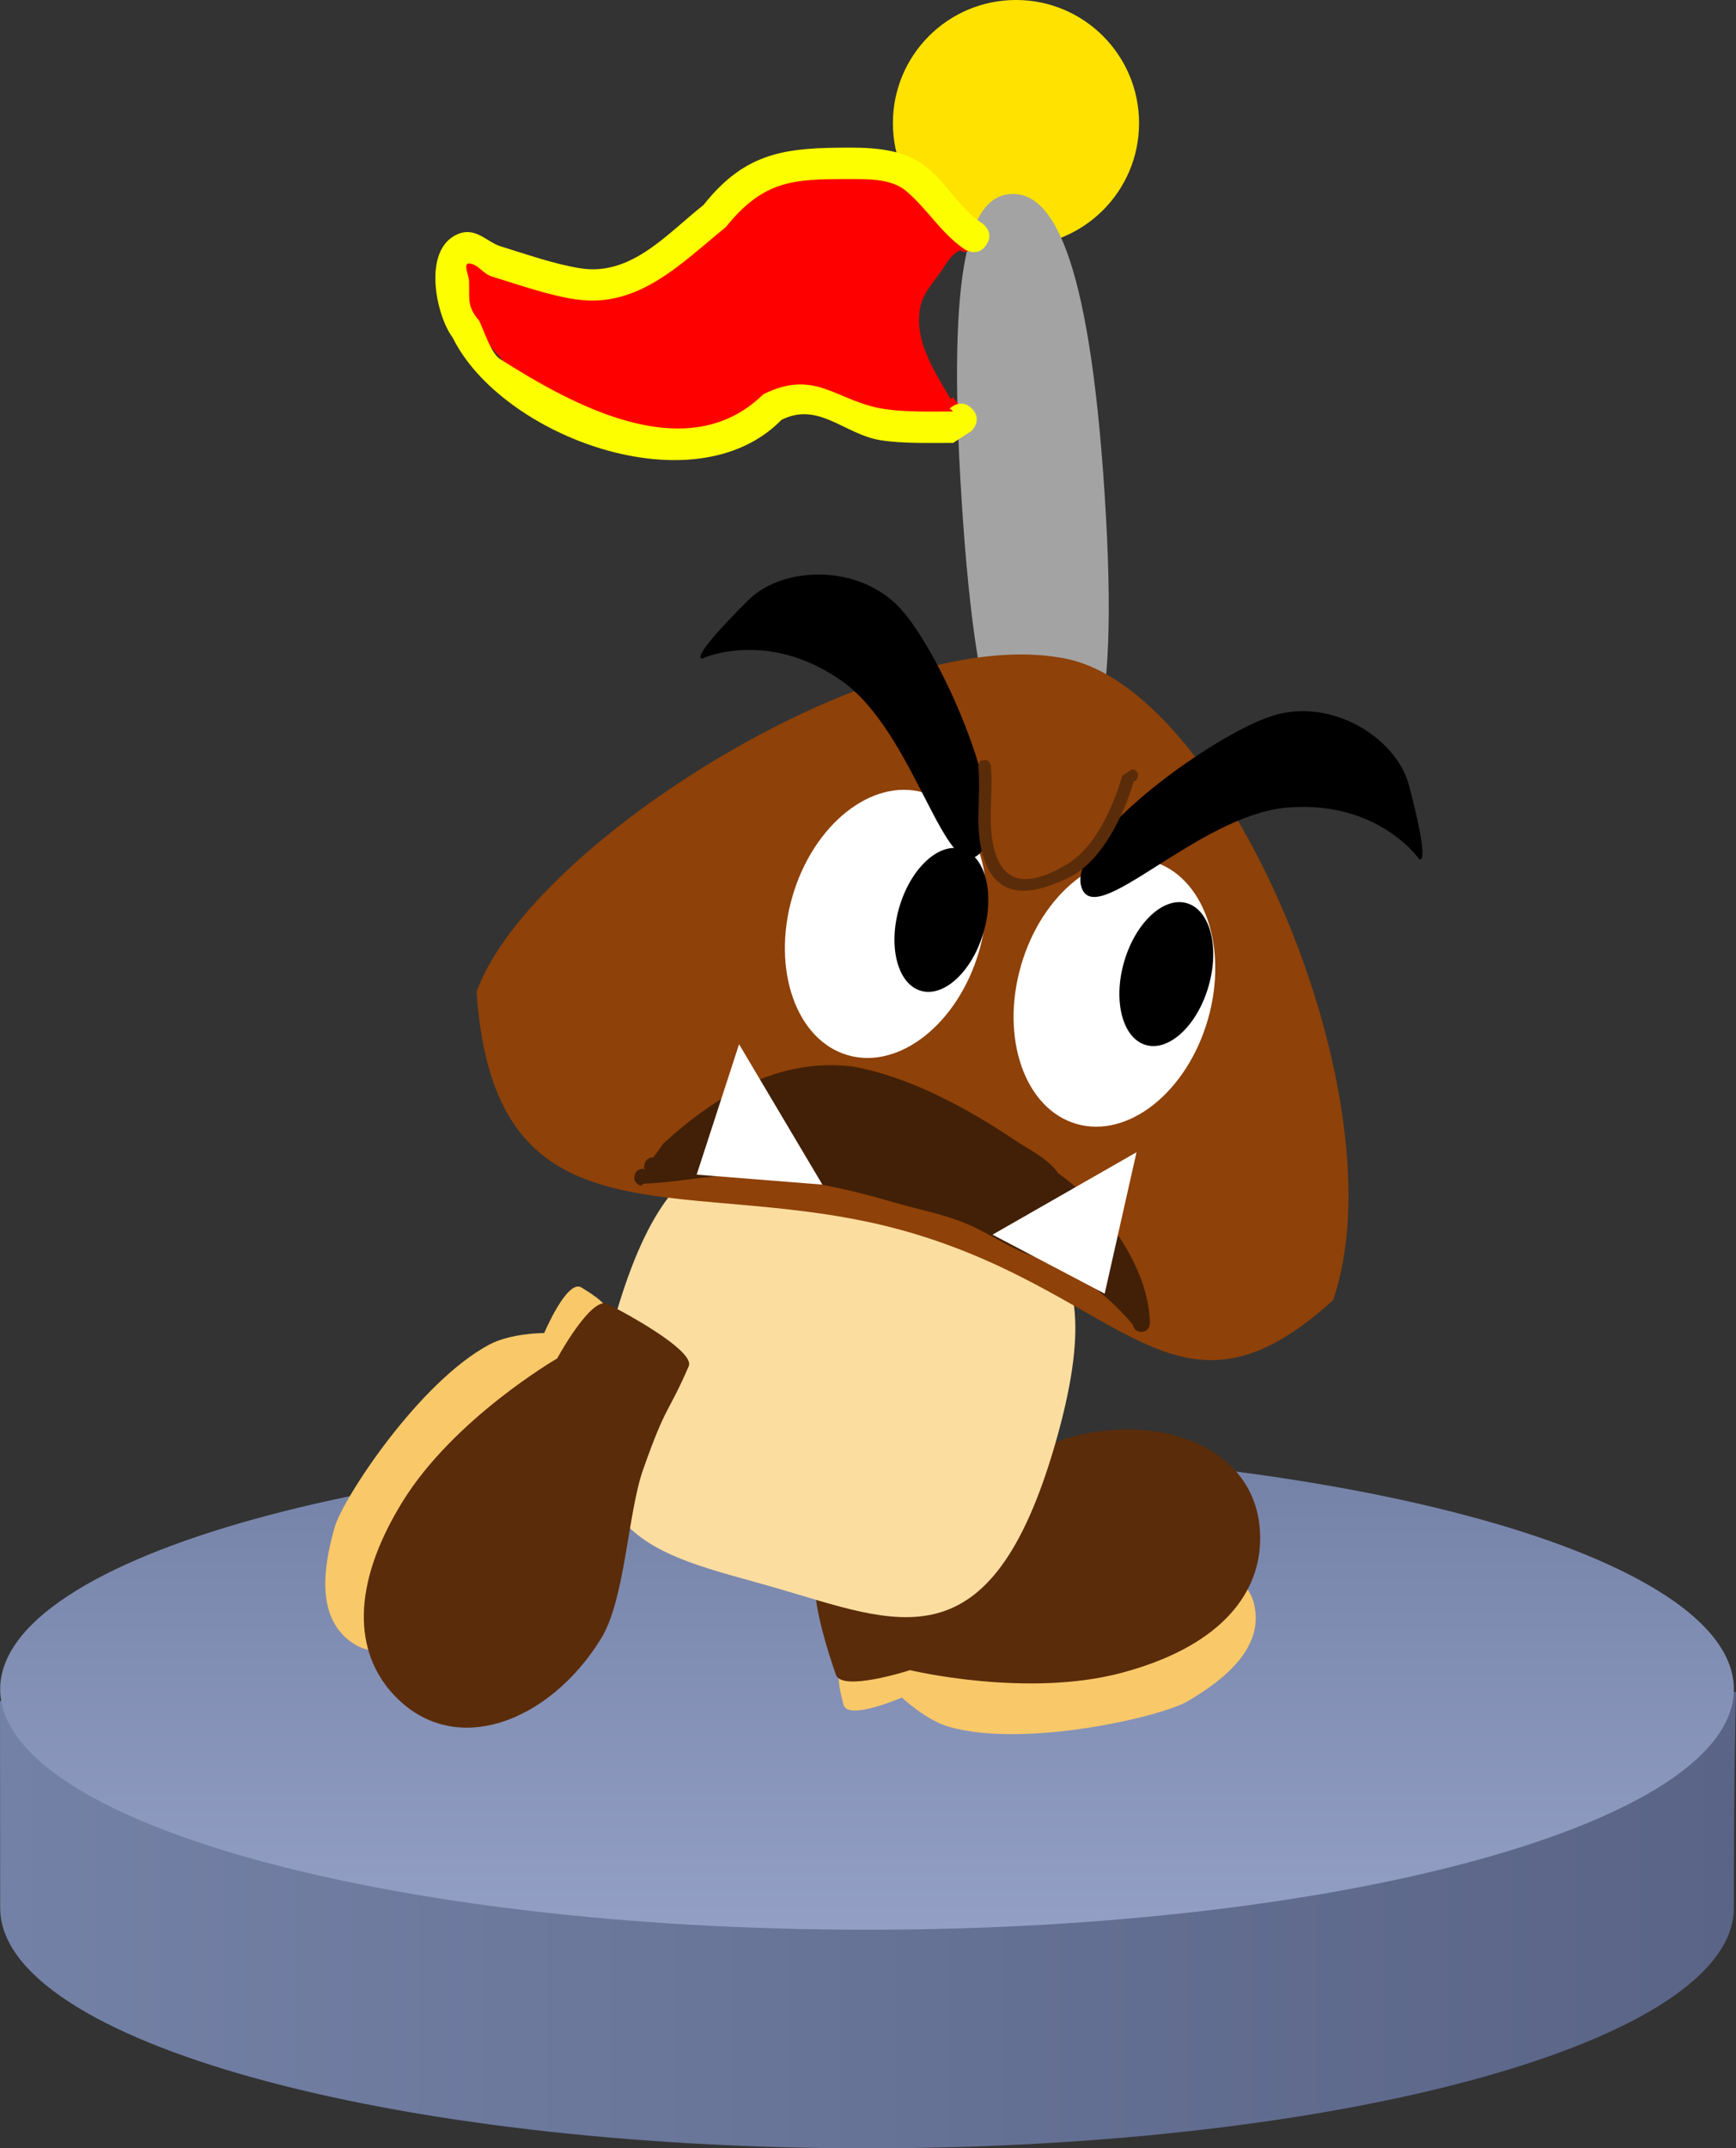 <svg version="1.1" xmlns="http://www.w3.org/2000/svg" xmlns:xlink="http://www.w3.org/1999/xlink" width="119.159" height="147.399" viewBox="0,0,119.159,147.399"><rect x="0" y="0" width="119.159" height="147.399" fill="#333333" stroke="none"/><defs><linearGradient x1="180.988" y1="247.167" x2="300.147" y2="247.167" gradientUnits="userSpaceOnUse" id="color-1"><stop offset="0" stop-color="#7481a6"/><stop offset="1" stop-color="#596486"/></linearGradient><linearGradient x1="240.5" y1="217" x2="240.5" y2="250" gradientUnits="userSpaceOnUse" id="color-2"><stop offset="0" stop-color="#7481a6"/><stop offset="1" stop-color="#939fc4"/></linearGradient></defs><g transform="translate(-180.988,-117.601)"><g data-paper-data="{&quot;isPaintingLayer&quot;:true}" fill-rule="nonzero" stroke-linecap="butt" stroke-linejoin="miter" stroke-miterlimit="10" stroke-dasharray="" stroke-dashoffset="0" style="mix-blend-mode: normal"><g data-paper-data="{&quot;origPos&quot;:null}" stroke="none" stroke-width="0"><path d="M300,248.5c0,9.113 -26.639,16.5 -59.5,16.5c-32.861,0 -59.5,-7.387 -59.5,-16.5c0,-3.062 -0.012,-14.185 -0.012,-14.185l60.179,-4.982l58.98,4.359c0,0 -0.147,5.695 -0.147,14.808z" data-paper-data="{&quot;origPos&quot;:null}" fill="url(#color-1)"/><path d="M300,233.5c0,9.113 -26.639,16.5 -59.5,16.5c-32.861,0 -59.5,-7.387 -59.5,-16.5c0,-9.113 26.639,-16.5 59.5,-16.5c32.861,0 59.5,7.387 59.5,16.5z" data-paper-data="{&quot;origPos&quot;:null}" fill="url(#color-2)"/></g><g><g data-paper-data="{&quot;index&quot;:null}" stroke="none"><path d="M250.725,134.496c-4.666,0 -8.448,-3.782 -8.448,-8.448c0,-4.666 3.782,-8.448 8.448,-8.448c4.666,0 8.448,3.782 8.448,8.448c0,4.666 -3.782,8.448 -8.448,8.448z" fill="#ffe200" stroke-width="0"/><path d="M247.002,152.045c-1.084,-16.844 0.679,-20.999 3.389,-21.134c2.709,-0.135 5.338,3.8 6.422,20.644c1.084,16.844 -1.133,19.321 -3.842,19.457c-2.709,0.135 -4.885,-2.122 -5.969,-18.967z" fill="#a3a3a3" stroke-width="0"/><g stroke-width="0.5"><path d="M248.182,133.807c0,1.078 -1.078,1.078 -1.078,1.078l-0.208,-0.114c-0.499,0.209 -0.841,0.709 -1.126,1.169c-0.492,0.796 -1.364,1.641 -1.583,2.598c-0.534,2.33 0.881,4.442 2.053,6.443l0.154,-0.123l0.684,0.855c0.151,0.185 0.241,0.422 0.241,0.68c0,0.595 -0.482,1.078 -1.078,1.078h-1.207v-0.058l-0.173,0.044c-0.747,-0.24 -1.493,-0.483 -2.237,-0.731c-1.984,-0.661 -4.865,-2.96 -6.933,-2.405c-1.249,0.335 -2.311,2.192 -3.715,2.731c-4.341,1.667 -9.738,-0.154 -13.543,-2.329c-2.622,-1.76 -4.404,-3.617 -5.601,-6.539c-0.401,-0.98 -1.54,-2.402 -0.171,-3.514c0.857,-0.696 3.591,0.771 4.548,1.026c3.123,0.833 7.563,1.128 10.446,-0.505c3.657,-3.72 5.854,-7.309 11.516,-7.29c1.646,0.006 2.945,0.133 4.374,1.032c1.43,0.9 2.617,2.236 3.802,3.421c0,0 0.206,0.206 0.296,0.51c0.269,0.135 0.536,0.404 0.536,0.942z" fill="#ff0000"/><path d="M247.694,145.631c0.762,0.762 0,1.524 0,1.524l-1.279,0.833c-1.562,-0.003 -3.462,0.061 -5,-0.186c-2.468,-0.397 -4.232,-2.672 -6.783,-1.396c-5.98,6.114 -19.241,1.119 -22.571,-5.638c-1.136,-1.495 -2.131,-6.071 0.363,-7.109c1.222,-0.509 1.973,0.549 2.934,0.845c1.69,0.52 3.76,1.249 5.518,1.513c3.469,0.52 5.925,-2.398 8.399,-4.35c2.916,-3.681 5.695,-3.936 10.072,-3.936c1.748,0 3.708,0.145 5.16,1.274c1.459,1.135 2.321,2.89 3.886,3.907c0,0 0.897,0.598 0.299,1.494c-0.598,0.897 -1.494,0.299 -1.494,0.299c-1.63,-1.108 -2.562,-2.788 -4.045,-4.024c-0.983,-0.82 -2.628,-0.795 -3.805,-0.795c-3.903,0 -5.923,0.052 -8.548,3.305c-3.045,2.463 -5.946,5.549 -10.221,4.96c-1.859,-0.256 -4.069,-1.038 -5.861,-1.59c-0.567,-0.175 -0.955,-0.876 -1.548,-0.879c-0.41,-0.002 0.007,0.82 0.016,1.23c0.027,1.26 -0.138,1.727 0.692,2.695c0.307,0.608 0.797,2.224 1.433,2.628c4.994,3.173 12.87,7.522 18.063,2.423c3.646,-1.823 5.022,0.534 8.389,1.017c1.451,0.209 3.182,0.162 4.655,0.159l-0.245,-0.202c0,0 0.762,-0.762 1.524,0z" fill="#fdff00"/></g></g><g data-paper-data="{&quot;index&quot;:null}" stroke="none" stroke-width="0"><path d="M267.038,227.544c0.801,3 -1.875,5.228 -4.555,6.796c-1.756,1.027 -11.022,3.212 -16.297,1.757c-1.638,-0.452 -3.291,-2.028 -3.291,-2.028c0,0 -3.72,1.619 -4.008,0.495c-0.229,-0.892 -0.655,-2.402 0.084,-3.094c3.181,-2.978 11.974,-5.32 16.185,-6.443c5.78,-1.542 11.1,-0.415 11.883,2.517z" data-paper-data="{&quot;origPos&quot;:null}" fill="#f9c869"/><path d="M267.482,223.388c-0.115,3.792 -2.959,7.24 -9.494,8.984c-6.534,1.744 -14.536,-0.181 -14.536,-0.181c0,0 -4.664,1.511 -5.084,0.323c-0.868,-2.459 -2.007,-6.546 -1.092,-6.934c3.378,-1.431 2.842,-0.779 7.17,-2.985c2.802,-1.428 7.012,-5.585 10.051,-6.396c6.534,-1.744 13.174,0.946 12.985,7.19z" data-paper-data="{&quot;origPos&quot;:null}" fill="#5a2c0a"/></g><path d="M234.208,226.538c-8.34,-2.408 -15.456,-3.131 -10.987,-18.611c4.469,-15.48 10.844,-11.28 19.184,-8.872c8.34,2.408 15.487,2.111 11.019,17.591c-4.469,15.48 -10.875,12.3 -19.215,9.893z" fill="#fcdda0" stroke="none" stroke-width="0"/><path d="M272.491,206.807c-10.762,9.771 -14.214,-0.364 -29.156,-4.678c-14.942,-4.313 -28.377,1.95 -29.637,-16.481c3.703,-10.251 28.241,-25.64 40.677,-22.802c10.979,2.506 22.813,30.347 18.115,43.96z" fill="#8e4108" stroke="none" stroke-width="0"/><path d="M263.895,187.557c-1.436,4.976 -5.472,8.181 -9.014,7.158c-3.542,-1.022 -5.249,-5.885 -3.813,-10.861c1.436,-4.976 5.472,-8.181 9.014,-7.158c3.542,1.022 5.249,5.885 3.813,10.861z" fill="#ffffff" stroke="none" stroke-width="0"/><path d="M264.086,181.586c0.271,1.032 0.244,2.342 -0.143,3.685c-0.388,1.343 -1.063,2.465 -1.843,3.194c-0.779,0.73 -1.661,1.066 -2.461,0.835c-0.8,-0.231 -1.367,-0.985 -1.637,-2.018c-0.271,-1.032 -0.244,-2.342 0.143,-3.685c0.388,-1.343 1.063,-2.465 1.843,-3.194c0.779,-0.73 1.661,-1.066 2.461,-0.835c0.8,0.231 1.367,0.985 1.637,2.018z" fill="#000000" stroke="none" stroke-width="1"/><path d="M248.198,182.841c-1.436,4.976 -5.472,8.181 -9.014,7.158c-3.542,-1.022 -5.249,-5.885 -3.813,-10.861c1.436,-4.976 5.472,-8.181 9.014,-7.158c3.542,1.022 5.249,5.885 3.813,10.861z" fill="#ffffff" stroke="none" stroke-width="0"/><path d="M248.647,177.868c0.271,1.032 0.244,2.342 -0.143,3.685c-0.388,1.343 -1.063,2.465 -1.843,3.194c-0.779,0.73 -1.661,1.066 -2.461,0.835c-0.8,-0.231 -1.367,-0.985 -1.637,-2.018c-0.271,-1.032 -0.244,-2.342 0.143,-3.685c0.388,-1.343 1.063,-2.465 1.843,-3.194c0.779,-0.73 1.661,-1.066 2.461,-0.835c0.8,0.231 1.367,0.985 1.637,2.018z" fill="#000000" stroke="none" stroke-width="1"/><path d="M248.245,176.149c-2.369,2.348 -4.391,-8.261 -9.499,-11.844c-5.108,-3.583 -9.558,-1.522 -9.558,-1.522c0,0 -1.099,0.223 3.177,-4.014c2.369,-2.348 7.595,-2.515 10.449,0.61c2.855,3.124 7.8,14.423 5.431,16.77z" fill="#000000" stroke="none" stroke-width="0"/><path d="M268.385,166.695c4.045,-1.243 8.463,1.553 9.313,4.778c1.534,5.821 0.7,5.071 0.7,5.071c0,0 -2.788,-4.034 -9.008,-3.54c-6.22,0.494 -13.346,8.609 -14.196,5.384c-0.85,-3.226 9.146,-10.45 13.191,-11.694z" data-paper-data="{&quot;index&quot;:null}" fill="#000000" stroke="none" stroke-width="0"/><path d="M259.096,170.838c-0.016,0.249 -0.167,0.345 -0.291,0.382c-0.697,2.328 -2.098,5.302 -4.296,6.516c-2.342,1.15 -5.001,1.882 -6.019,-1.33c-0.648,-2.046 -0.145,-4.097 -0.353,-6.182c0,0 -0.043,-0.429 0.386,-0.472c0.429,-0.043 0.472,0.386 0.472,0.386c0.202,2.022 -0.303,4.05 0.317,6.008c0.803,2.533 2.943,1.91 4.781,0.836c2.046,-1.129 3.318,-4.036 3.933,-6.164l0.667,-0.435c0,0 0.43,0.027 0.403,0.457z" fill="#5a2c0a" stroke="none" stroke-width="0.5"/><path d="M225.84,197.011c0.226,-0.318 0.453,-0.636 0.681,-0.953c3.629,-3.306 7.928,-5.909 13.022,-5.278c3.905,0.703 7.879,2.882 11.12,5.059c1.022,0.686 2.254,1.244 2.97,2.268c3.083,2.19 6.208,6.388 6.285,10.278c0,0 0.005,0.588 -0.583,0.593c-0.433,0.003 -0.55,-0.315 -0.581,-0.483c-0,-0.001 -0.001,-0.001 -0.001,-0.001c-1.645,-1.972 -4.086,-3.882 -6.54,-4.608c-1.769,-0.523 -3.249,-1.644 -4.922,-2.342c-1.585,-0.662 -3.434,-0.998 -5.081,-1.485c-3.119,-0.923 -5.97,-1.49 -9.214,-1.783c-2.728,-0.247 -5.028,0.44 -7.807,0.534l-0.229,0.137c0,0 -0.565,-0.162 -0.404,-0.727c0.138,-0.484 0.573,-0.435 0.695,-0.411c-0.008,-0.021 -0.015,-0.042 -0.02,-0.064l-0.082,-0.111c0.021,-0.001 0.043,-0.002 0.064,-0.002c-0.005,-0.082 0.008,-0.166 0.04,-0.248c0.096,-0.246 0.339,-0.39 0.589,-0.373zM227.271,197.464c1.938,-0.22 3.829,-0.541 5.829,-0.36c3.313,0.3 6.258,0.885 9.442,1.827c1.746,0.516 3.666,0.889 5.345,1.599c1.575,0.666 2.992,1.734 4.659,2.228c2.128,0.63 4.243,2.059 5.916,3.694c-0.837,-2.963 -3.405,-5.911 -5.664,-7.516c-0.672,-0.962 -1.831,-1.476 -2.793,-2.122c-3.085,-2.071 -6.914,-4.225 -10.639,-4.871c-4.679,-0.627 -8.626,1.912 -11.966,4.897c-0.084,0.12 -0.168,0.239 -0.252,0.359c0.059,0.065 0.106,0.151 0.124,0.265z" data-paper-data="{&quot;index&quot;:null}" fill="#412007" stroke="none" stroke-width="0.5"/><path d="M227.104,197.197c0.084,-0.119 0.168,-0.24 0.252,-0.36c3.34,-2.985 7.303,-5.555 11.982,-4.929c3.725,0.646 7.624,2.827 10.709,4.898c0.962,0.646 2.121,1.172 2.793,2.134c2.259,1.605 4.821,4.569 5.658,7.532c-1.673,-1.635 -3.787,-3.065 -5.915,-3.694c-1.667,-0.493 -3.086,-1.558 -4.661,-2.224c-1.679,-0.71 -3.668,-1.081 -5.413,-1.597c-3.184,-0.942 -6.139,-1.557 -9.452,-1.857c-2,-0.181 -3.804,0.144 -5.743,0.364c-0.019,-0.114 -0.152,-0.203 -0.21,-0.267z" data-paper-data="{&quot;noHover&quot;:false,&quot;origItem&quot;:[&quot;Path&quot;,{&quot;applyMatrix&quot;:true,&quot;segments&quot;:[[[221.42936,184.47662],[-0.05772,-0.12154],[2.08975,-0.86871]],[[227.81011,182.19966],[-2.28686,0.44172],[3.78881,-0.73183]],[[238.92134,181.19787],[-3.85173,-0.02537],[2.11171,0.01391]],[[245.39307,181.26089],[-2.10023,-0.25142],[1.96932,0.23575]],[[251.30204,182.24468],[-2.01628,-0.01328],[2.57462,0.01696]],[[259.08353,184.45826],[-2.39047,-1.28347],[-1.88648,-3.03306]],[[250.35295,177.90351],[3.03418,1.06158],[-1.0588,-0.85548]],[[246.55737,176.43765],[1.27956,0.41011],[-4.10451,-1.31554]],[[233.13229,174.43193],[4.35996,-0.47844],[-5.41629,0.80682]],[[221.3713,183.73991],[2.76227,-4.40186],[-0.0551,0.16039]],[[221.2055,184.22091],[0.05543,-0.16028],[0.08633,0.05326]]],&quot;closed&quot;:true}]}" fill="#412007" stroke="#412007" stroke-width="0.5"/><path d="M228.807,198.193l2.91,-8.946l5.72,9.632z" fill="#ffffff" stroke="none" stroke-width="0"/><path d="M249.116,202.312l9.882,-5.655l-2.185,9.703z" data-paper-data="{&quot;index&quot;:null}" fill="#ffffff" stroke="none" stroke-width="0"/><g data-paper-data="{&quot;index&quot;:null}" stroke="none" stroke-width="0"><path d="M205.351,230.432c-2.648,-1.621 -2.246,-5.08 -1.385,-8.063c0.564,-1.955 5.77,-9.925 10.594,-12.508c1.498,-0.802 3.782,-0.8 3.782,-0.8c0,0 1.579,-3.737 2.562,-3.122c0.781,0.489 2.13,1.288 2.072,2.299c-0.251,4.351 -5.006,12.109 -7.282,15.825c-3.124,5.102 -7.754,7.953 -10.343,6.369z" data-paper-data="{&quot;origPos&quot;:null}" fill="#f9c869"/><path d="M207.894,233.749c-2.531,-2.826 -2.848,-7.285 0.684,-13.053c3.531,-5.768 10.654,-9.89 10.654,-9.89c0,0 2.337,-4.31 3.46,-3.739c2.324,1.183 5.967,3.358 5.571,4.27c-1.46,3.366 -1.522,2.524 -3.136,7.106c-1.045,2.967 -1.228,8.88 -2.871,11.562c-3.531,5.768 -10.195,8.397 -14.363,3.744z" data-paper-data="{&quot;origPos&quot;:null}" fill="#5a2c0a"/></g></g></g></g></svg>